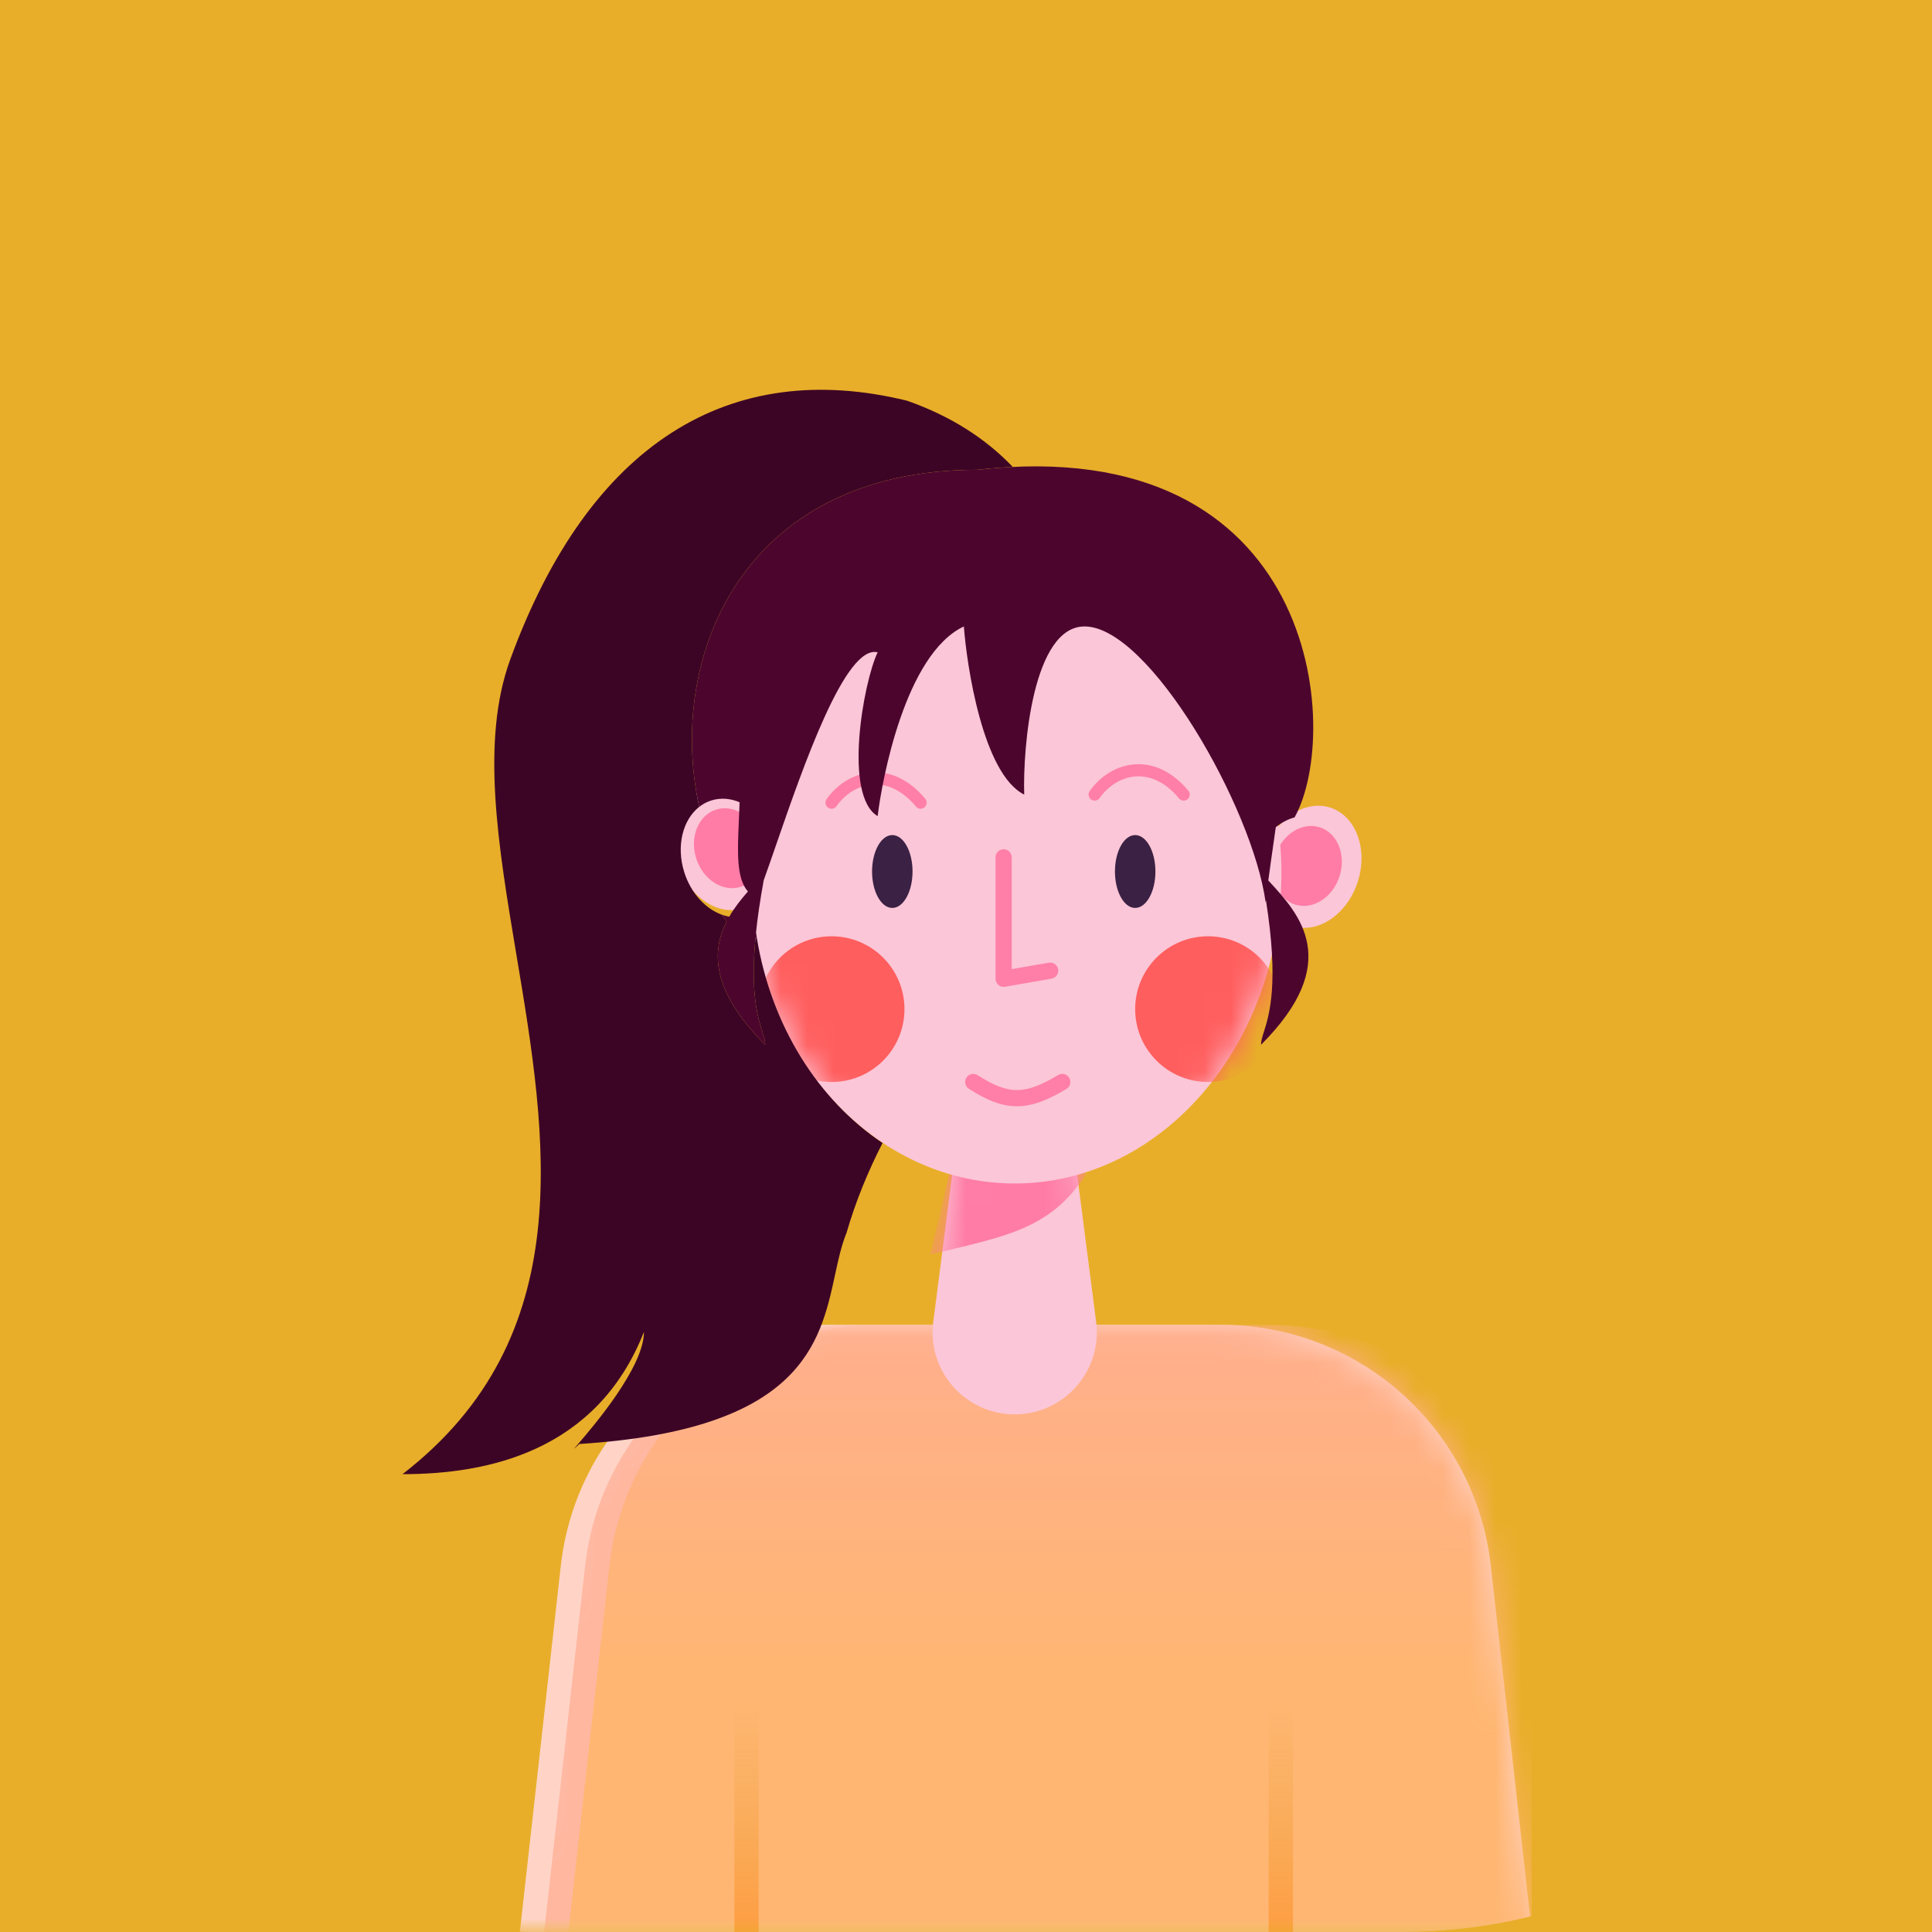 <?xml version="1.0" encoding="UTF-8" standalone="no"?>
<svg
   width="73"
   height="73"
   viewBox="0 0 73 73"
   fill="none"
   version="1.1"
   id="svg100"
   sodipodi:docname="Avatar.svg"
   inkscape:version="1.1.2 (0a00cf5339, 2022-02-04)"
   xmlns:inkscape="http://www.inkscape.org/namespaces/inkscape"
   xmlns:sodipodi="http://sodipodi.sourceforge.net/DTD/sodipodi-0.dtd"
   xmlns="http://www.w3.org/2000/svg"
   xmlns:svg="http://www.w3.org/2000/svg">
  <sodipodi:namedview
     id="namedview102"
     pagecolor="#ffffff"
     bordercolor="#666666"
     borderopacity="1.0"
     inkscape:pageshadow="2"
     inkscape:pageopacity="0.0"
     inkscape:pagecheckerboard="0"
     showgrid="false"
     inkscape:zoom="11.561644"
     inkscape:cx="36.456754"
     inkscape:cy="53.495853"
     inkscape:window-width="1920"
     inkscape:window-height="1016"
     inkscape:window-x="0"
     inkscape:window-y="27"
     inkscape:window-maximized="1"
     inkscape:current-layer="svg100" />
  <rect
     width="73"
     height="73"
     rx="0"
     fill="#e8ae29"
     id="rect2"
     style="stroke-width:0.8;stroke-miterlimit:4;stroke-dasharray:none"
     x="0"
     y="0" />
  <g
     clip-path="url(#clip0_953_35641)"
     id="g72">
    <mask
       id="mask0_953_35641"
       style="mask-type:alpha"
       maskUnits="userSpaceOnUse"
       x="0"
       y="0"
       width="73"
       height="73">
      <rect
         width="73"
         height="73"
         rx="6"
         fill="#F3F6F9"
         id="rect4" />
    </mask>
    <g
       mask="url(#mask0_953_35641)"
       id="g70">
      <g
         clip-path="url(#clip1_953_35641)"
         id="g22">
        <path
           d="M21.189 59.167C21.769 53.98 26.154 50.059 31.373 50.059H46.147C51.366 50.059 55.751 53.98 56.331 59.167L57.879 73.001H19.642L21.189 59.167Z"
           fill="#FFD4C7"
           id="path7" />
        <mask
           id="mask1_953_35641"
           style="mask-type:alpha"
           maskUnits="userSpaceOnUse"
           x="19"
           y="50"
           width="39"
           height="23">
          <path
             d="M21.189 59.167C21.769 53.98 26.154 50.059 31.373 50.059H46.147C51.366 50.059 55.751 53.98 56.331 59.167L57.879 73.001H19.642L21.189 59.167Z"
             fill="#00D355"
             id="path9" />
        </mask>
        <g
           mask="url(#mask1_953_35641)"
           id="g16">
          <path
             d="M22.107 59.167C22.687 53.98 27.072 50.059 32.291 50.059H47.065C52.284 50.059 56.669 53.98 57.249 59.167L58.796 73.001H20.56L22.107 59.167Z"
             fill="#FFB7A0"
             id="path12" />
          <path
             d="M23.025 59.167C23.605 53.98 27.99 50.059 33.209 50.059H47.983C53.201 50.059 57.586 53.98 58.166 59.167L59.714 73.001H21.477L23.025 59.167Z"
             fill="url(#paint0_linear_953_35641)"
             id="path14" />
        </g>
        <path
           fill-rule="evenodd"
           clip-rule="evenodd"
           d="M28.207 63.824C28.46 63.824 28.666 64.03 28.666 64.283V73.001C28.666 73.254 28.46 73.46 28.207 73.46C27.953 73.46 27.748 73.254 27.748 73.001V64.283C27.748 64.03 27.953 63.824 28.207 63.824Z"
           fill="url(#paint1_linear_953_35641)"
           id="path18" />
        <path
           fill-rule="evenodd"
           clip-rule="evenodd"
           d="M48.396 63.824C48.649 63.824 48.854 64.03 48.854 64.283V73.001C48.854 73.254 48.649 73.46 48.396 73.46C48.142 73.46 47.937 73.254 47.937 73.001V64.283C47.937 64.03 48.142 63.824 48.396 63.824Z"
           fill="url(#paint2_linear_953_35641)"
           id="path20" />
      </g>
      <g
         clip-path="url(#clip2_953_35641)"
         id="g60">
        <path
           d="M36.325 41.699H40.355L41.417 49.944C41.655 51.799 40.21 53.442 38.34 53.442C36.47 53.442 35.025 51.799 35.263 49.944L36.325 41.699Z"
           fill="#FBC6D7"
           id="path24" />
        <mask
           id="mask2_953_35641"
           style="mask-type:alpha"
           maskUnits="userSpaceOnUse"
           x="35"
           y="41"
           width="7"
           height="13">
          <path
             d="M36.325 41.699H40.355L41.416 49.944C41.655 51.799 40.21 53.442 38.34 53.442C36.469 53.442 35.025 51.799 35.263 49.944L36.325 41.699Z"
             fill="#FF7CA6"
             id="path26" />
        </mask>
        <g
           mask="url(#mask2_953_35641)"
           id="g31">
          <path
             d="M36.492 41.699H40.523L41.027 44.383C39.653 46.516 37.836 46.732 35.149 47.403L36.492 41.699Z"
             fill="#FF7CA6"
             id="path29" />
        </g>
        <path
           d="M29.138 31.525C29.532 32.761 29.062 34.013 28.09 34.321C27.117 34.629 26.01 33.876 25.617 32.639C25.224 31.403 25.693 30.151 26.666 29.843C27.638 29.536 28.745 30.289 29.138 31.525Z"
           fill="#FBC6D7"
           id="path33" />
        <path
           d="M28.738 31.665C28.994 32.471 28.658 33.297 27.986 33.51C27.315 33.722 26.563 33.241 26.306 32.435C26.05 31.628 26.387 30.802 27.058 30.59C27.73 30.377 28.482 30.858 28.738 31.665Z"
           fill="#FF7CA6"
           id="path35" />
        <path
           d="M47.784 32.195C47.391 33.431 47.86 34.683 48.833 34.991C49.805 35.298 50.912 34.546 51.305 33.309C51.699 32.073 51.229 30.821 50.257 30.513C49.285 30.206 48.177 30.959 47.784 32.195Z"
           fill="#FBC6D7"
           id="path37" />
        <path
           d="M48.184 32.334C47.928 33.141 48.265 33.967 48.936 34.18C49.608 34.392 50.36 33.911 50.616 33.105C50.872 32.298 50.536 31.472 49.864 31.259C49.193 31.047 48.441 31.528 48.184 32.334Z"
           fill="#FF7CA6"
           id="path39" />
        <path
           d="M48.417 32.975C48.417 39.461 43.906 44.718 38.34 44.718C32.775 44.718 28.264 39.461 28.264 32.975C28.264 26.49 32.775 21.232 38.34 21.232C43.906 21.232 48.417 26.49 48.417 32.975Z"
           fill="#FBC6D7"
           id="path41" />
        <mask
           id="mask3_953_35641"
           style="mask-type:alpha"
           maskUnits="userSpaceOnUse"
           x="28"
           y="21"
           width="21"
           height="24">
          <path
             d="M48.417 32.975C48.417 39.461 43.906 44.718 38.34 44.718C32.775 44.718 28.264 39.461 28.264 32.975C28.264 26.49 32.775 21.232 38.34 21.232C43.906 21.232 48.417 26.49 48.417 32.975Z"
             fill="#FBC6D7"
             id="path43" />
        </mask>
        <g
           mask="url(#mask3_953_35641)"
           id="g50">
          <path
             d="M48.399 38.13C48.399 39.651 47.166 40.883 45.645 40.883C44.125 40.883 42.892 39.651 42.892 38.13C42.892 36.609 44.125 35.377 45.645 35.377C47.166 35.377 48.399 36.609 48.399 38.13Z"
             fill="#FF5E5E"
             id="path46" />
          <path
             d="M34.175 38.13C34.175 39.651 32.942 40.883 31.422 40.883C29.901 40.883 28.669 39.651 28.669 38.13C28.669 36.609 29.901 35.377 31.422 35.377C32.942 35.377 34.175 36.609 34.175 38.13Z"
             fill="#FF5E5E"
             id="path48" />
        </g>
        <path
           fill-rule="evenodd"
           clip-rule="evenodd"
           d="M40.402 40.726C40.488 40.871 40.441 41.059 40.296 41.145C39.627 41.543 39.057 41.79 38.461 41.8C37.861 41.809 37.287 41.577 36.608 41.139C36.466 41.048 36.426 40.858 36.517 40.716C36.609 40.574 36.798 40.533 36.94 40.625C37.576 41.035 38.027 41.194 38.452 41.188C38.882 41.181 39.337 41.004 39.983 40.619C40.128 40.533 40.315 40.58 40.402 40.726Z"
           fill="#FF7FA8"
           id="path52" />
        <path
           d="M34.48 32.929C34.48 33.69 34.138 34.306 33.716 34.306C33.293 34.306 32.951 33.69 32.951 32.929C32.951 32.169 33.293 31.553 33.716 31.553C34.138 31.553 34.48 32.169 34.48 32.929Z"
           fill="#3B2144"
           id="path54" />
        <path
           d="M43.657 32.929C43.657 33.69 43.315 34.306 42.892 34.306C42.47 34.306 42.128 33.69 42.128 32.929C42.128 32.169 42.47 31.553 42.892 31.553C43.315 31.553 43.657 32.169 43.657 32.929Z"
           fill="#3B2144"
           id="path56" />
        <path
           fill-rule="evenodd"
           clip-rule="evenodd"
           d="M37.922 32.088C38.091 32.088 38.227 32.225 38.227 32.394V36.618L39.628 36.375C39.794 36.346 39.953 36.457 39.982 36.624C40.011 36.79 39.899 36.949 39.733 36.978L37.974 37.284C37.885 37.299 37.794 37.274 37.725 37.216C37.656 37.158 37.616 37.072 37.616 36.982V32.394C37.616 32.225 37.753 32.088 37.922 32.088Z"
           fill="#FF7FA8"
           id="path58" />
      </g>
      <path
         fill-rule="evenodd"
         clip-rule="evenodd"
         d="M42.9 29.338C42.375 29.378 41.882 29.684 41.548 30.155C41.475 30.258 41.332 30.283 41.228 30.209C41.125 30.136 41.101 29.993 41.174 29.889C41.574 29.326 42.183 28.932 42.866 28.881C43.556 28.829 44.283 29.129 44.902 29.876C44.983 29.973 44.97 30.118 44.872 30.199C44.775 30.28 44.63 30.266 44.549 30.169C44.008 29.516 43.419 29.299 42.9 29.338Z"
         fill="#FF7FA8"
         id="path62" />
      <path
         fill-rule="evenodd"
         clip-rule="evenodd"
         d="M32.959 29.645C32.433 29.684 31.94 29.991 31.606 30.462C31.533 30.565 31.39 30.589 31.287 30.516C31.183 30.443 31.159 30.299 31.232 30.196C31.632 29.632 32.241 29.239 32.924 29.187C33.615 29.135 34.341 29.436 34.961 30.182C35.042 30.28 35.028 30.424 34.931 30.505C34.833 30.586 34.688 30.573 34.608 30.475C34.066 29.823 33.477 29.606 32.959 29.645Z"
         fill="#FF7FA8"
         id="path64" />
      <path
         fill-rule="evenodd"
         clip-rule="evenodd"
         d="M33.346 43.188C30.914 41.563 29.139 38.754 28.596 35.434L28.576 35.431L28.547 35.425C28.349 37.529 28.634 38.438 28.803 38.979C28.867 39.182 28.914 39.334 28.914 39.477C26.863 37.426 26.881 35.941 27.459 34.811C27.393 34.736 27.332 34.653 27.275 34.562C26.658 34.339 26.107 33.752 25.856 32.961C25.542 31.973 25.795 30.976 26.42 30.486C25.184 24.889 28 17.75 36.935 17.75C37.394 17.698 37.838 17.662 38.267 17.642C37.242 16.569 35.918 15.716 34.267 15.139C27.589 13.51 22.276 16.716 19.281 24.913C18.158 27.986 18.816 31.915 19.51 36.063C20.669 42.98 21.929 50.508 15.208 55.701C18.352 55.701 22.539 54.887 24.331 50.326C24.331 51.667 22.39 53.925 21.841 54.563C21.657 54.778 21.63 54.809 21.887 54.561C30.283 54.028 30.989 50.769 31.551 48.174C31.675 47.597 31.793 47.053 31.987 46.579C32.339 45.366 32.805 44.248 33.346 43.188ZM27.945 30.313L27.945 30.313C27.599 30.165 27.227 30.133 26.874 30.245L26.874 30.245C27.227 30.133 27.599 30.166 27.945 30.313Z"
         fill="#3D0525"
         id="path66" />
      <path
         fill-rule="evenodd"
         clip-rule="evenodd"
         d="M28.566 35.235C28.576 35.302 28.586 35.368 28.597 35.435C28.58 35.432 28.564 35.429 28.547 35.425C28.349 37.53 28.634 38.438 28.803 38.98C28.867 39.183 28.914 39.334 28.914 39.477C26.863 37.426 26.881 35.941 27.459 34.812C27.393 34.736 27.332 34.653 27.275 34.562C27.366 34.595 27.46 34.62 27.554 34.637C27.756 34.286 28.009 33.971 28.26 33.685C27.821 33.183 27.864 32.203 27.918 30.981C27.928 30.765 27.938 30.542 27.945 30.313C27.599 30.166 27.227 30.134 26.874 30.246C26.707 30.299 26.555 30.381 26.42 30.487C25.184 24.889 28 17.751 36.935 17.751C49.84 16.285 50.718 27.663 48.915 30.885C48.666 30.952 48.424 31.079 48.205 31.256C48.173 31.486 48.14 31.716 48.107 31.946C48.043 32.392 47.98 32.834 47.923 33.268L47.96 33.308C49.101 34.55 50.765 36.36 47.647 39.477C47.647 39.334 47.694 39.183 47.758 38.98C47.961 38.33 48.33 37.151 47.832 34.008L47.822 34.096C47.333 30.512 43.423 23.67 40.98 23.67C39.025 23.67 38.645 28.232 38.699 30.023C37.136 29.241 36.528 25.136 36.419 23.67C34.203 24.713 33.324 29.48 33.161 30.838C31.858 30.056 32.618 25.788 33.161 24.648C31.945 24.344 30.354 28.945 29.324 31.926L29.324 31.926L29.324 31.926C29.152 32.425 28.995 32.878 28.858 33.256C28.719 34.009 28.625 34.664 28.566 35.235Z"
         fill="#4C062E"
         id="path68" />
    </g>
  </g>
  <defs
     id="defs98">
    <linearGradient
       id="paint0_linear_953_35641"
       x1="40.596"
       y1="50.059"
       x2="40.596"
       y2="63.365"
       gradientUnits="userSpaceOnUse">
      <stop
         stop-color="#FFAF8D"
         id="stop74" />
      <stop
         offset="1"
         stop-color="#FFB672"
         id="stop76" />
    </linearGradient>
    <linearGradient
       id="paint1_linear_953_35641"
       x1="28.283"
       y1="64.283"
       x2="28.283"
       y2="73.001"
       gradientUnits="userSpaceOnUse">
      <stop
         stop-color="#ECAA48"
         stop-opacity="0"
         id="stop79" />
      <stop
         offset="1"
         stop-color="#FF9D43"
         id="stop81" />
    </linearGradient>
    <linearGradient
       id="paint2_linear_953_35641"
       x1="48.472"
       y1="64.283"
       x2="48.472"
       y2="73.001"
       gradientUnits="userSpaceOnUse">
      <stop
         stop-color="#ECAA48"
         stop-opacity="0"
         id="stop84" />
      <stop
         offset="1"
         stop-color="#FF9D43"
         id="stop86" />
    </linearGradient>
    <clipPath
       id="clip0_953_35641">
      <rect
         width="73"
         height="73"
         rx="20"
         fill="white"
         id="rect89" />
    </clipPath>
    <clipPath
       id="clip1_953_35641">
      <rect
         width="38.237"
         height="22.942"
         fill="white"
         transform="translate(19.642 50.059)"
         id="rect92" />
    </clipPath>
    <clipPath
       id="clip2_953_35641">
      <rect
         width="27.113"
         height="32.209"
         fill="white"
         transform="translate(24.905 21.232)"
         id="rect95" />
    </clipPath>
  </defs>
</svg>
